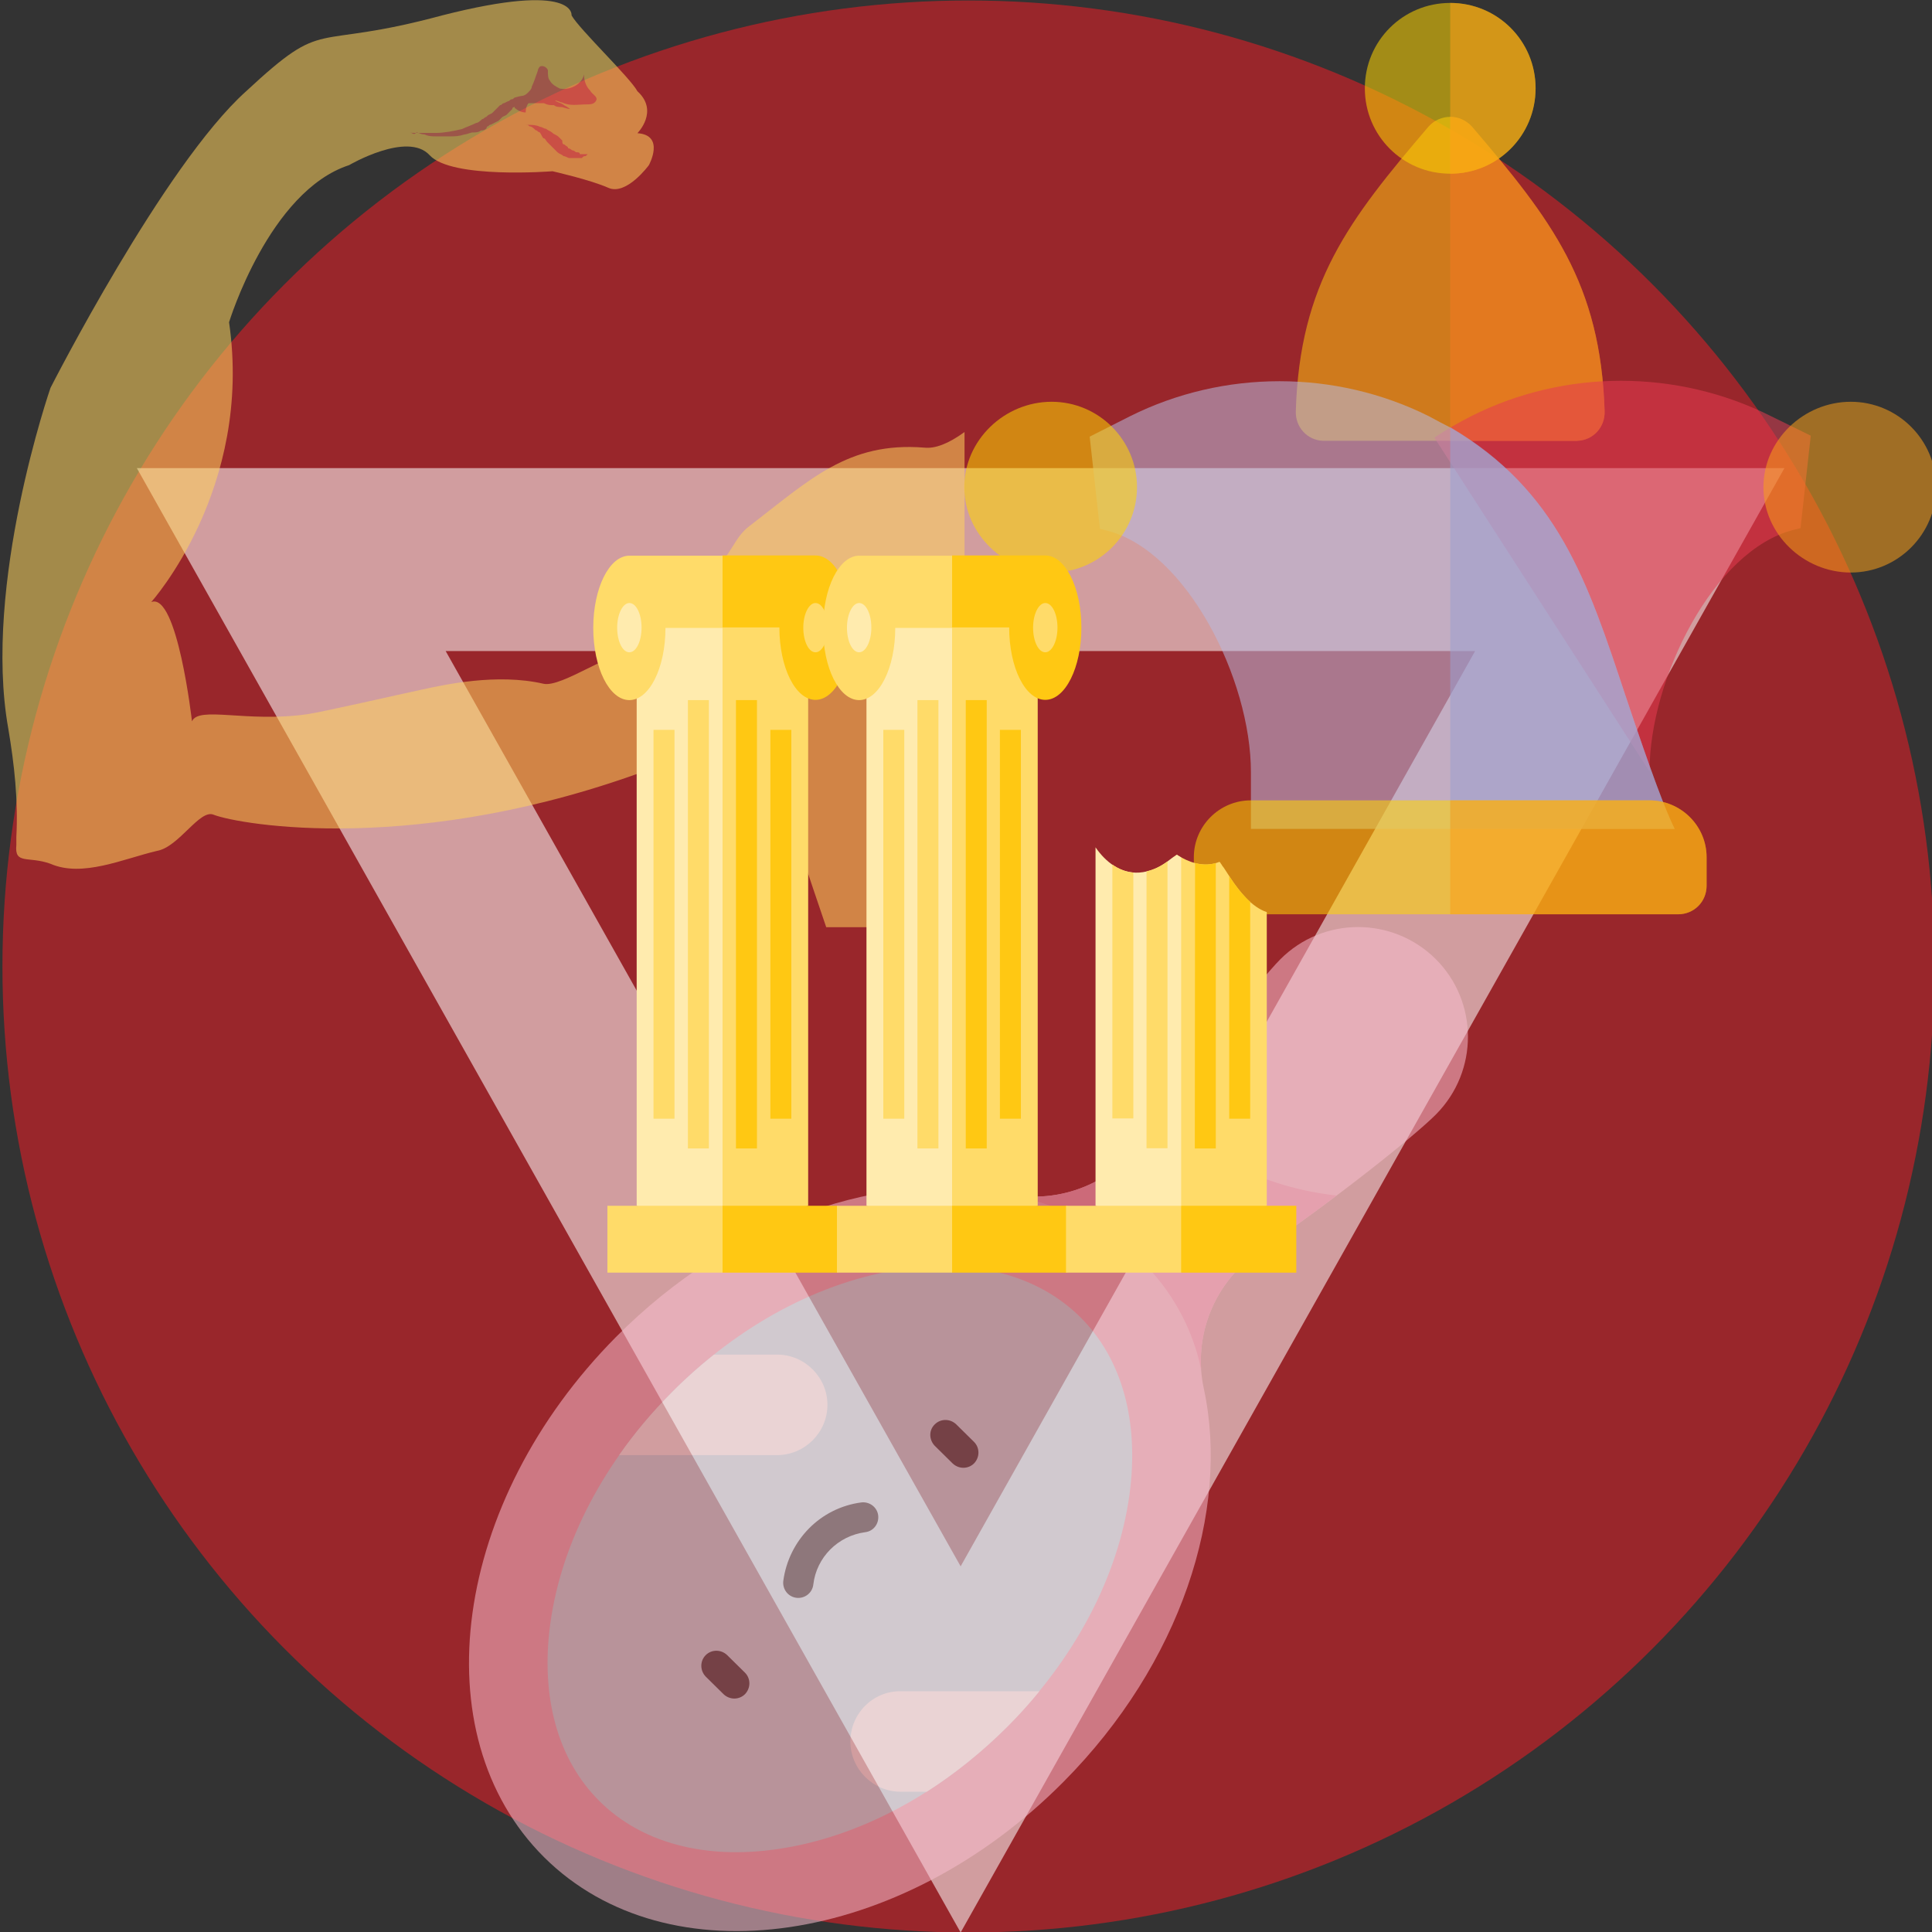 <?xml version="1.0" encoding="utf-8"?>
<!-- Generator: Adobe Illustrator 19.0.0, SVG Export Plug-In . SVG Version: 6.00 Build 0)  -->
<svg version="1.1" id="Layer_1" xmlns="http://www.w3.org/2000/svg" xmlns:xlink="http://www.w3.org/1999/xlink" x="0px" y="0px"
	 viewBox="90 -90 792 792" style="enable-background:new 90 -90 792 792;" xml:space="preserve">
<rect x="90" y="-90" width="792" height="792" fill="#333333" stroke="none"/>
<style type="text/css">
	.st0{opacity:0.55;}
	.st1{fill:#ED1C24;}
	.st2{fill:none;}
	.st3{fill:#FFFFFF;}
	.st4{fill:#FFD15D;}
	.st5{fill:#010101;fill-opacity:0;stroke:#010101;stroke-opacity:0;}
	.st6{fill:#F3715B;}
	.st7{opacity:0.55;fill:#FBBF12;}
	.st8{opacity:0.55;fill:#F47822;}
	.st9{opacity:0.55;fill:#E63B51;}
	.st10{opacity:0.55;fill:#B7B9DD;}
	.st11{opacity:0.55;fill:#9B9ECF;}
	.st12{opacity:0.55;fill:#FED401;}
	.st13{opacity:0.55;fill:#F99F1B;}
	.st14{fill:#F8BCCC;}
	.st15{fill:#D1EDF6;}
	.st16{fill:#58575D;}
	.st17{fill:#F6A2B9;}
	.st18{fill:#FFDB69;}
	.st19{fill:#FFEBAE;}
	.st20{fill:#FFC813;}
</style>
<g id="XMLID_1_" class="st0">
	<circle id="XMLID_68_" class="st1" cx="487" cy="306.2" r="396"/>
	<circle id="XMLID_67_" class="st2" cx="487" cy="306.2" r="396"/>
</g>
<g id="XMLID_43_" class="st0">
	<g id="XMLID_44_">
		<path id="XMLID_45_" class="st3" d="M146.1,101.9l337.7,600.3l337.7-600.3L146.1,101.9L146.1,101.9z M272.7,176.9h422L483.8,552.1
			L272.7,176.9z"/>
	</g>
</g>
<g id="XMLID_3_" class="st0">
	<g id="XMLID_4_">
		<g id="XMLID_28_">
			<g id="XMLID_33_">
				<path id="d1wQkeOqWx" class="st4" d="M468.9,93.5c-31.2-2.5-47,13.2-71.6,32.1c-6.6,4.9-7.2,12-15.4,18.5
					c-9.9,8.2-23.3,39.3-34.8,34.3c-4.9-2.5-26.9,13.6-34.3,11.9c-19.1-4.4-40.6,0.4-49.9,2.4c-9.4,2-40.3,9.1-47.1,10.1
					c-24.7,3.5-44.3-3.5-47.1,2.9c0,0-6-53-16.7-48.9c0,0,41.8-46.5,31.9-114.7c0,0,16.4-53.7,49.2-64.4c0,0,23.9-14,33-4.1
					c9,9.9,50.4,6.6,50.4,6.6s15.5,3.5,22.9,6.8s16.6-9.3,16.6-9.3s6.8-12.3-4.7-13.1c0,0,9-9,0-17.2c-3-5.6-23.9-25.5-27-31.1
					c0,0,2-14-53,0c-55.1,14.9-46.8-0.1-80.5,31.2C157.1-22.2,110.7,69,110.7,69s-27.9,80.5-17.3,139.7c2.5,14.8,4.1,29.6,3.3,44.4
					c0,0.8,0,1.6,0,3.3c-0.8,8.2,4.9,4.4,14,7.7c13.1,5.7,29.7-2,43.7-5.3c9-1.6,17.5-17.3,23.2-14.8c10.7,4.1,83.9,17,180-19.1
					c10.7-4.1,29.1,12,39.8,6.3c11.5-6.6,15.7,13.7,31.3,58.9c3.8,0,22.7,0,56.7,0v-203C478.8,91.9,473.3,94,468.9,93.5z"/>
			</g>
			<g id="XMLID_29_">
				<g id="XMLID_30_">
					<path id="d1wQkeOqWx_1_" class="st5" d="M468.9,93.5c-31.2-2.5-47,13.2-71.6,32.1c-6.6,4.9-7.2,12-15.4,18.5
						c-9.9,8.2-23.3,39.3-34.8,34.3c-4.9-2.5-26.9,13.6-34.3,11.9c-19.1-4.4-40.6,0.4-49.9,2.4c-9.4,2-40.3,9.1-47.1,10.1
						c-24.7,3.5-44.3-3.5-47.1,2.9c0,0-6-53-16.7-48.9c0,0,41.8-46.5,31.9-114.7c0,0,16.4-53.7,49.2-64.4c0,0,23.9-14,33-4.1
						c9,9.9,50.4,6.6,50.4,6.6s15.5,3.5,22.9,6.8s16.6-9.3,16.6-9.3s6.8-12.3-4.7-13.1c0,0,9-9,0-17.2c-3-5.6-23.9-25.5-27-31.1
						c0,0,2-14-53,0c-55.1,14.9-46.8-0.1-80.5,31.2C157.1-22.2,110.7,69,110.7,69s-27.9,80.5-17.3,139.7c2.5,14.8,4.1,29.6,3.3,44.4
						c0,0.8,0,1.6,0,3.3c-0.8,8.2,4.9,4.4,14,7.7c13.1,5.7,29.7-2,43.7-5.3c9-1.6,17.5-17.3,23.2-14.8c10.7,4.1,83.9,17,180-19.1
						c10.7-4.1,29.1,12,39.8,6.3c11.5-6.6,15.7,13.7,31.3,58.9c3.8,0,22.7,0,56.7,0v-203C478.8,91.9,473.3,94,468.9,93.5z"/>
				</g>
			</g>
		</g>
		<g id="XMLID_22_">
			<g id="XMLID_27_">
				<path id="b7BsxELNbt" class="st6" d="M261.3-35.5c0.8,0,2.5,0,3.3,0c1.6,0,2.5,0,4.1,0c3.3,0,7.4-0.8,10.7-1.6
					c1.6-0.8,4.1-1.6,5.8-2.5c0.8,0,1.6-0.8,2.5-1.6c0.8,0,0.8-0.8,1.6-0.8c0-0.1,0.3-0.3,0.8-0.8l1.6-0.8c0.5-0.5,0.8-0.8,0.8-0.8
					c0.8-0.8,1.6-1.6,2.5-2.5c0.8,0,0.8-0.8,1.6-0.8c0.2-0.1,1.5-0.7,1.6-0.8c0.8,0,0.8-0.8,1.6-0.8s0.8-0.8,1.6-0.8
					c2.5-0.8,4.1-0.8,6.6-0.8c1.6,0,4.1,0,5.8,0.8c1.6,0,3.3,0.8,4.1,1.6c1.6,0.8,2.5,0.8,3.3,1.6c1.6,0.8,2.5,1.6,2.5,1.6
					s-0.8,0-3.3-0.8c-0.8,0-2.5,0-3.3-0.8c-1.6,0-2.5,0-4.1-0.8c-1.6,0-3.3,0-4.9,0c-0.8,0-0.8,0-1.6,0s-0.8,0-1.6,0
					s-1.6,0.8-2.5,0.8c-0.8,0-0.8,0-1.6,0.8c0,0-0.8,0-0.8,0.8c-0.1,0.1-0.3,0.3-0.8,0.8l-0.8,0.8l-0.8,0.8l0,0l0,0l0,0l0,0l0,0l0,0
					c-1,0.5-1.5,0.8-1.6,0.8c-0.8,0.8-0.8,0.8-1.6,1.6c-0.1,0.1-0.7,0.3-1.6,0.8c-1,0.5-1.5,0.8-1.6,0.8c-0.8,0-0.8,0.8-1.6,0.8
					c0,0.8-0.8,1.6-2.5,1.6c-0.8,0.8-2.5,0.8-3.3,0.8s-2.5,0.8-3.3,0.8c-2.5,0.8-4.1,0.8-5.8,0.8c-1.6,0-4.1,0-5.8,0
					c-1.6,0-3.3,0-4.9-0.8c-1.6,0-2.5-0.8-3.3-0.8c-0.8,0.8-0.8,0.8-2.5,0l0,0C258.5-35.5,259.6-35.5,261.3-35.5z"/>
			</g>
			<g id="XMLID_23_">
				<g id="XMLID_24_">
					<path id="b7BsxELNbt_1_" class="st5" d="M261.3-35.5c0.8,0,2.5,0,3.3,0c1.6,0,2.5,0,4.1,0c3.3,0,7.4-0.8,10.7-1.6
						c1.6-0.8,4.1-1.6,5.8-2.5c0.8,0,1.6-0.8,2.5-1.6c0.8,0,0.8-0.8,1.6-0.8c0-0.1,0.3-0.3,0.8-0.8l1.6-0.8c0.5-0.5,0.8-0.8,0.8-0.8
						c0.8-0.8,1.6-1.6,2.5-2.5c0.8,0,0.8-0.8,1.6-0.8c0.2-0.1,1.5-0.7,1.6-0.8c0.8,0,0.8-0.8,1.6-0.8s0.8-0.8,1.6-0.8
						c2.5-0.8,4.1-0.8,6.6-0.8c1.6,0,4.1,0,5.8,0.8c1.6,0,3.3,0.8,4.1,1.6c1.6,0.8,2.5,0.8,3.3,1.6c1.6,0.8,2.5,1.6,2.5,1.6
						s-0.8,0-3.3-0.8c-0.8,0-2.5,0-3.3-0.8c-1.6,0-2.5,0-4.1-0.8c-1.6,0-3.3,0-4.9,0c-0.8,0-0.8,0-1.6,0s-0.8,0-1.6,0
						s-1.6,0.8-2.5,0.8c-0.8,0-0.8,0-1.6,0.8c0,0-0.8,0-0.8,0.8c-0.1,0.1-0.3,0.3-0.8,0.8l-0.8,0.8l-0.8,0.8l0,0l0,0l0,0l0,0l0,0
						l0,0c-1,0.5-1.5,0.8-1.6,0.8c-0.8,0.8-0.8,0.8-1.6,1.6c-0.1,0.1-0.7,0.3-1.6,0.8c-1,0.5-1.5,0.8-1.6,0.8
						c-0.8,0-0.8,0.8-1.6,0.8c0,0.8-0.8,1.6-2.5,1.6c-0.8,0.8-2.5,0.8-3.3,0.8s-2.5,0.8-3.3,0.8c-2.5,0.8-4.1,0.8-5.8,0.8
						c-1.6,0-4.1,0-5.8,0c-1.6,0-3.3,0-4.9-0.8c-1.6,0-2.5-0.8-3.3-0.8c-0.8,0.8-0.8,0.8-2.5,0l0,0
						C258.5-35.5,259.6-35.5,261.3-35.5z"/>
				</g>
			</g>
		</g>
		<g id="XMLID_16_">
			<g id="XMLID_21_">
				<path id="awDeaWB9n" class="st6" d="M307.3-38.8c0.8,0,2.5,0,4.1,0.8c0.8,0,1.6,0.8,2.5,0.8c0.8,0.8,1.6,0.8,2.5,1.6
					c0.8,0.8,1.6,0.8,2.5,1.6c0.8,0.8,1.6,1.6,1.6,1.6c0,0.8,0,1.6,0.8,1.6c0.8,0.8,1.6,0.8,1.6,1.6c0.8,0,1.6,0.8,1.6,0.8
					c0.8,0,1.6,0.8,1.6,0.8c0.8,0,1.6,0,1.6,0.8c0.8,0,0.8,0,1.6,0s1.6,0,1.6,0s0,0-0.8,0.8c-0.8,0-0.8,0-1.6,0.8
					c-0.8,0-1.6,0-2.5,0s-1.6,0-2.5,0c-0.8,0-1.6-0.8-2.5-0.8c-0.8-0.8-1.6-0.8-2.5-1.6c-0.8-0.8-1.6-1.6-2.5-2.5
					c-0.1-0.1-0.7-0.7-0.8-0.8c-0.8-0.8-0.8-0.8-0.8-0.8c-0.8-0.8-0.8-1.6-1.6-1.6c-0.8-0.8-0.8-1.6-1.6-2.5c-0.8,0-0.8-0.8-1.6-0.8
					c-0.8-0.8-1.6-1.6-2.5-1.6c-0.8-0.8-1.6-0.8-1.6-0.8C306-38.8,306.5-38.8,307.3-38.8z"/>
			</g>
			<g id="XMLID_17_">
				<g id="XMLID_18_">
					<path id="awDeaWB9n_1_" class="st5" d="M307.3-38.8c0.8,0,2.5,0,4.1,0.8c0.8,0,1.6,0.8,2.5,0.8c0.8,0.8,1.6,0.8,2.5,1.6
						c0.8,0.8,1.6,0.8,2.5,1.6c0.8,0.8,1.6,1.6,1.6,1.6c0,0.8,0,1.6,0.8,1.6c0.8,0.8,1.6,0.8,1.6,1.6c0.8,0,1.6,0.8,1.6,0.8
						c0.8,0,1.6,0.8,1.6,0.8c0.8,0,1.6,0,1.6,0.8c0.8,0,0.8,0,1.6,0s1.6,0,1.6,0s0,0-0.8,0.8c-0.8,0-0.8,0-1.6,0.8
						c-0.8,0-1.6,0-2.5,0s-1.6,0-2.5,0c-0.8,0-1.6-0.8-2.5-0.8c-0.8-0.8-1.6-0.8-2.5-1.6c-0.8-0.8-1.6-1.6-2.5-2.5
						c-0.1-0.1-0.7-0.7-0.8-0.8c-0.8-0.8-0.8-0.8-0.8-0.8c-0.8-0.8-0.8-1.6-1.6-1.6c-0.8-0.8-0.8-1.6-1.6-2.5
						c-0.8,0-0.8-0.8-1.6-0.8c-0.8-0.8-1.6-1.6-2.5-1.6c-0.8-0.8-1.6-0.8-1.6-0.8C306-38.8,306.5-38.8,307.3-38.8z"/>
				</g>
			</g>
		</g>
		<g id="XMLID_5_">
			<g id="XMLID_15_">
				<path id="a1HToZndTl" class="st6" d="M301.5-48.7c0.8-1.6,3.3-1.6,4.9-3.3c0.8-0.8,1.6-1.6,1.6-2.5c0.8-1.6,1.6-4.1,2.5-6.6
					c0-0.8,0.8-1.6,0.8-1.6c1.6-0.8,3.3,0.8,3.3,1.6c0,1.6,0,3.3,0.8,4.1c0.8,1.6,2.5,2.5,4.1,3.3c4.1,0.8,9-1.6,9.9-5.8
					c0,2.5,0.8,4.9,2.5,6.6c0.8,1.6,3.3,2.5,2.5,4.1s-2.5,1.6-4.1,1.6c-3.3,0-6.6,0.8-9.9-0.8c-0.8,0-1.6-0.8-3.3-0.8
					c-0.8,0-1.6,0-2.5,0c-1.6,0-3.3,0-4.1,0s-1.6,0-2.5,0c-1.6,0.8-2.5,2.5-2.5,4.9c-1.6,0-3.3-0.8-4.1-1.6
					C300.7-45.4,300.7-47.8,301.5-48.7"/>
			</g>
			<g id="XMLID_8_">
				<g id="XMLID_9_">
					<path id="a1HToZndTl_1_" class="st5" d="M301.5-48.7c0.8-1.6,3.3-1.6,4.9-3.3c0.8-0.8,1.6-1.6,1.6-2.5c0.8-1.6,1.6-4.1,2.5-6.6
						c0-0.8,0.8-1.6,0.8-1.6c1.6-0.8,3.3,0.8,3.3,1.6c0,1.6,0,3.3,0.8,4.1c0.8,1.6,2.5,2.5,4.1,3.3c4.1,0.8,9-1.6,9.9-5.8
						c0,2.5,0.8,4.9,2.5,6.6c0.8,1.6,3.3,2.5,2.5,4.1s-2.5,1.6-4.1,1.6c-3.3,0-6.6,0.8-9.9-0.8c-0.8,0-1.6-0.8-3.3-0.8
						c-0.8,0-1.6,0-2.5,0c-1.6,0-3.3,0-4.1,0s-1.6,0-2.5,0c-1.6,0.8-2.5,2.5-2.5,4.9c-1.6,0-3.3-0.8-4.1-1.6
						C300.7-45.4,300.7-47.8,301.5-48.7"/>
				</g>
			</g>
		</g>
	</g>
</g>
<path id="XMLID_51_" class="st7" d="M747.8,78.6c0.2,6.5-4.7,11.9-11.2,12.1c0,0-0.2,0-0.5,0H632.4c-6.5-0.2-11.4-5.6-11.2-12.1
	c1.6-52.5,21.7-78.4,54.4-116.7c2.3-2.6,5.6-4,8.9-4s6.5,1.4,8.9,4C726.1,0.2,746.1,26.1,747.8,78.6z"/>
<path id="XMLID_50_" class="st8" d="M736.1,90.8h-51.6V-42.1c3.3,0,6.5,1.4,8.9,4c32.7,38.3,52.8,64.2,54.4,116.7
	c0.2,6.5-4.7,11.9-11.2,12.1C736.6,90.8,736.3,90.8,736.1,90.8z"/>
<path id="XMLID_49_" class="st9" d="M815.8,80.5c-38.4-19.2-84.2-19.2-122.5,0c-5.3,2.7-10.4,5.6-15.3,8.9l88.2,136.9
	c0-38.2,26.4-90.9,59.1-99.1l2.8-0.7l4.2-37.9L815.8,80.5z"/>
<path id="XMLID_48_" class="st10" d="M776.5,249.8H602.8v-23.3c0-38.1-26.4-90.8-59.1-99l-2.8-0.7L536.7,89l16.6-8.4
	c38.3-19.1,84.1-19.1,122.4,0c3,1.6,6.1,3.3,8.9,4.7c44.1,25.9,56.3,63.3,71.7,109.7C767.2,227.6,772.8,242.3,776.5,249.8z"/>
<path id="XMLID_47_" class="st11" d="M776.5,249.8h-92V85.1c44.1,25.9,56.3,63.3,71.7,109.7C767.2,227.6,772.8,242.3,776.5,249.8z"
	/>
<path id="XMLID_26_" class="st12" d="M684.5-88.8c-19.4,0-35,15.6-35,35s15.6,35,35,35s35-15.6,35-35S703.9-88.8,684.5-88.8z"/>
<path id="XMLID_25_" class="st12" d="M521.1,144.7c-19.3,0-35.8-15.7-35.8-35s16.5-35,35.8-35c19.3,0,35,15.7,35,35
	S540.4,144.7,521.1,144.7z"/>
<path id="XMLID_20_" class="st13" d="M848.7,144.7c-19.3,0-35.8-15.7-35.8-35s16.5-35,35.8-35s35,15.7,35,35S868,144.7,848.7,144.7z
	"/>
<path id="XMLID_19_" class="st13" d="M684.5-18.8v-70c19.4,0,35,15.6,35,35S703.9-18.8,684.5-18.8z"/>
<path id="XMLID_11_" class="st12" d="M789.6,261.4v11.7c0,6.5-5.1,11.7-11.7,11.7H591.1c-6.5,0-11.7-5.1-11.7-11.7v-11.7
	c0-12.8,10.5-23.3,23.3-23.3h163.4C779.1,238.1,789.6,248.6,789.6,261.4z"/>
<path id="XMLID_10_" class="st13" d="M789.6,261.4v11.7c0,6.5-5.1,11.7-11.7,11.7h-93.4v-46.7h81.7
	C779.1,238.1,789.6,248.6,789.6,261.4z"/>
<g id="XMLID_52_" transform="matrix(-1 0 0 -1 511 512.001)" class="st0">
	<path id="XMLID_61_" class="st14" d="M168.5,53.9c66.9-67.5,80.1-162.9,29.4-213.3c-50.7-50.3-146.1-36.4-213,31.1
		C-63-80-83.3-17.4-72.5,32.7c4.7,21.6-4.3,43.7-22.5,56.2c-32.8,22.5-64.4,47.9-72.7,56.3c-17.5,17.7-17.4,46.2,0.2,63.7
		c17.7,17.5,46.2,17.4,63.7-0.2c8.3-8.4,33.5-40.2,55.7-73.2c12.3-18.3,34.4-27.4,56-22.9C58.2,123,120.6,102.2,168.5,53.9z"/>
	<path id="XMLID_60_" class="st15" d="M-21.8,62.1C-39,45.1-46.1,19.2-42-10.8c4.6-33.4,22.3-67,49.8-94.7s61-45.6,94.4-50.5
		c30-4.4,55.9,2.6,73,19.6c17.2,17,24.3,42.9,20.2,72.9c-4.6,33.4-22.3,67-49.8,94.7s-61,45.6-94.4,50.5
		C21.3,86.1-4.6,79.1-21.8,62.1z"/>
	<g id="XMLID_56_">
		<path id="XMLID_59_" class="st16" d="M131.7-76.5c-2.4,2.4-6.3,2.4-8.8,0l-7.3-7.2c-2.4-2.4-2.4-6.3,0-8.8c2.4-2.4,6.3-2.4,8.8,0
			l7.3,7.2C134.1-82.8,134.1-78.9,131.7-76.5z"/>
		<path id="XMLID_58_" class="st16" d="M37.8,18.1c-2.4,2.4-6.3,2.4-8.8,0l-7.3-7.2c-2.4-2.4-2.4-6.3,0-8.8c2.4-2.4,6.3-2.4,8.8,0
			l7.3,7.2C40.2,11.8,40.3,15.7,37.8,18.1z"/>
		<path id="XMLID_57_" class="st16" d="M89.4-24.6c-5.6,5.7-13.1,9.6-21.5,10.7c-3.4,0.4-6.5-2-6.9-5.3c-0.4-3.4,1.9-6.5,5.3-6.9
			c11.2-1.5,20-10.3,21.3-21.5c0.4-3.4,3.5-5.8,6.9-5.4c3.4,0.4,5.8,3.5,5.4,6.9C98.8-37.8,95-30.3,89.4-24.6z"/>
	</g>
	<path id="XMLID_55_" class="st17" d="M-71.4,40.5C-70.1,59.4-79,77.9-95,88.9c-11.1,7.6-22,15.5-31.9,23
		c13.2,1.5,29.5,5.3,45.7,14.5c11.9,6.8,22.4,10.4,31.1,12.2c0.7-1,1.4-2,2.1-3.1c12.3-18.3,34.4-27.4,56-22.9
		C-53.1,99.6-67.9,57.9-71.4,40.5z"/>
	<path id="XMLID_54_" class="st3" d="M167.2,5.5h-64.8c-11.3,0-20.6,9.3-20.6,20.6s9.3,20.6,20.6,20.6h25.9
		c6-4.8,11.8-9.9,17.3-15.5C153.7,23.1,160.9,14.5,167.2,5.5z"/>
	<path id="XMLID_53_" class="st3" d="M72.4-111.9c0-11.3-9.3-20.6-20.6-20.6H41.1C29.4-125,18.2-116,7.8-105.6
		C3.2-101-1.1-96.2-5.1-91.3h56.9C63.2-91.2,72.4-100.5,72.4-111.9z"/>
</g>
<polygon class="st18" points="421.3,196.3 409.5,150.1 386.2,150.1 380.4,415.8 421.3,404.3 "/>
<polygon class="st19" points="362.8,150.1 351,196.3 351,404.3 386.2,415.8 386.2,150.1 "/>
<g>
	<path class="st20" d="M424.3,196.9c8.2,0,14.8-13.2,14.8-29.6s-6.6-29.6-14.8-29.6h-38.2l-5.7,14.6l5.7,14.9h23.4
		C409.5,183.7,416.1,196.9,424.3,196.9z"/>
	<polygon class="st20" points="433.3,431.7 433.3,404.3 386.2,404.3 380.4,418.1 386.2,431.7 	"/>
</g>
<g>
	<rect x="339" y="404.3" class="st18" width="47.2" height="27.4"/>
	<path class="st18" d="M348,137.8c-8.2,0-14.8,13.2-14.8,29.6S339.8,197,348,197c8.2,0,14.8-13.2,14.8-29.6h23.4v-29.6L348,137.8
		L348,137.8z"/>
	<rect x="357.9" y="209.2" class="st18" width="8.6" height="159.4"/>
	<rect x="372" y="197" class="st18" width="8.6" height="183.8"/>
</g>
<g>
	<rect x="391.7" y="197" class="st20" width="8.6" height="183.8"/>
	<rect x="405.8" y="209.2" class="st20" width="8.6" height="159.4"/>
</g>
<path class="st19" d="M348,177.4c-2.8,0-5-4.5-5-10.1s2.3-10.1,5-10.1c2.8,0,5,4.5,5,10.1S350.8,177.4,348,177.4z"/>
<path class="st18" d="M424.3,177.4c-2.8,0-5-4.5-5-10.1s2.3-10.1,5-10.1c2.8,0,5,4.5,5,10.1S427.1,177.4,424.3,177.4z"/>
<polygon class="st18" points="515.4,196.3 503.7,150.1 480.3,150.1 474.6,415.8 515.4,404.3 "/>
<polygon class="st19" points="456.9,150.1 445.2,196.3 445.2,404.3 480.3,415.8 480.3,150.1 "/>
<g>
	<path class="st20" d="M518.5,196.9c8.2,0,14.8-13.2,14.8-29.6s-6.6-29.6-14.8-29.6h-38.2l-5.7,14.6l5.7,14.9h23.4
		C503.7,183.7,510.3,196.9,518.5,196.9z"/>
	<polygon class="st20" points="527.5,431.7 527.5,404.3 480.3,404.3 474.6,418.1 480.3,431.7 	"/>
</g>
<g>
	<rect x="433.1" y="404.3" class="st18" width="47.2" height="27.4"/>
	<path class="st18" d="M442.2,137.8c-8.2,0-14.8,13.2-14.8,29.6S434,197,442.2,197c8.2,0,14.8-13.2,14.8-29.6h23.3v-29.6
		L442.2,137.8L442.2,137.8z"/>
	<rect x="452.1" y="209.2" class="st18" width="8.6" height="159.4"/>
	<rect x="466.1" y="197" class="st18" width="8.6" height="183.8"/>
</g>
<g>
	<rect x="485.9" y="197" class="st20" width="8.6" height="183.8"/>
	<rect x="499.9" y="209.2" class="st20" width="8.6" height="159.4"/>
</g>
<path class="st19" d="M442.2,177.4c-2.8,0-5-4.5-5-10.1s2.3-10.1,5-10.1c2.8,0,5,4.5,5,10.1S444.9,177.4,442.2,177.4z"/>
<path class="st18" d="M518.5,177.4c-2.8,0-5-4.5-5-10.1s2.3-10.1,5-10.1c2.8,0,5,4.5,5,10.1S521.2,177.4,518.5,177.4z"/>
<path class="st18" d="M594.6,270.2c-1-1.5-2-3.1-3-4.6c-0.1-0.1-0.6-0.7-0.9-1.3c-0.2-0.2-0.4-0.5-0.4-0.6c-0.1-0.1-0.2-0.3-0.4-0.4
	c-3.1,1.3-6.7,1.4-10,0.5c-2.4-0.6-4.9-1.8-7-3.1c-0.1,0-0.2-0.2-0.4-0.3c-0.1,0.1-0.3,0.1-0.4,0.2c-0.1,0.1-0.2,0.1-0.3,0.2
	l-3.4,155l40.9-11.5V283.9C603.1,281.9,597.9,275.2,594.6,270.2z"/>
<path class="st19" d="M572.9,260.7c-0.1,0-0.2-0.2-0.4-0.3c-0.1,0.1-0.3,0.1-0.4,0.2c-1.3,0.8-2.4,1.7-3.6,2.6
	c-3.4,2.5-7.2,4.2-11.5,4.5c-7.6,0.5-13.7-4.3-17.8-10.2c0-0.1-0.1-0.1-0.1-0.2v147l35.1,11.5V261.5
	C573.8,261.2,573.3,261,572.9,260.7z"/>
<g>
	<polygon class="st20" points="621.4,431.7 621.4,404.3 574.2,404.3 568.5,418.1 574.2,431.7 	"/>
</g>
<g>
	<rect x="527" y="404.3" class="st18" width="47.2" height="27.4"/>
	<path class="st18" d="M546,264.4v104.1h8.6V267.7C551.4,267.4,548.5,266.2,546,264.4z"/>
	<path class="st18" d="M568.5,263.2c-2.6,1.9-5.4,3.3-8.5,4v113.5h8.6V263.1C568.6,263.2,568.5,263.2,568.5,263.2z"/>
</g>
<g>
	<path class="st20" d="M579.9,263.8L579.9,263.8l-0.1,117h8.6v-117C585.7,264.6,582.7,264.6,579.9,263.8z"/>
	<path class="st20" d="M594.6,270.2c-0.2-0.4-0.5-0.7-0.7-1.1v99.5h8.6v-88.9C599.3,276.8,596.6,273.2,594.6,270.2z"/>
</g>
</svg>
